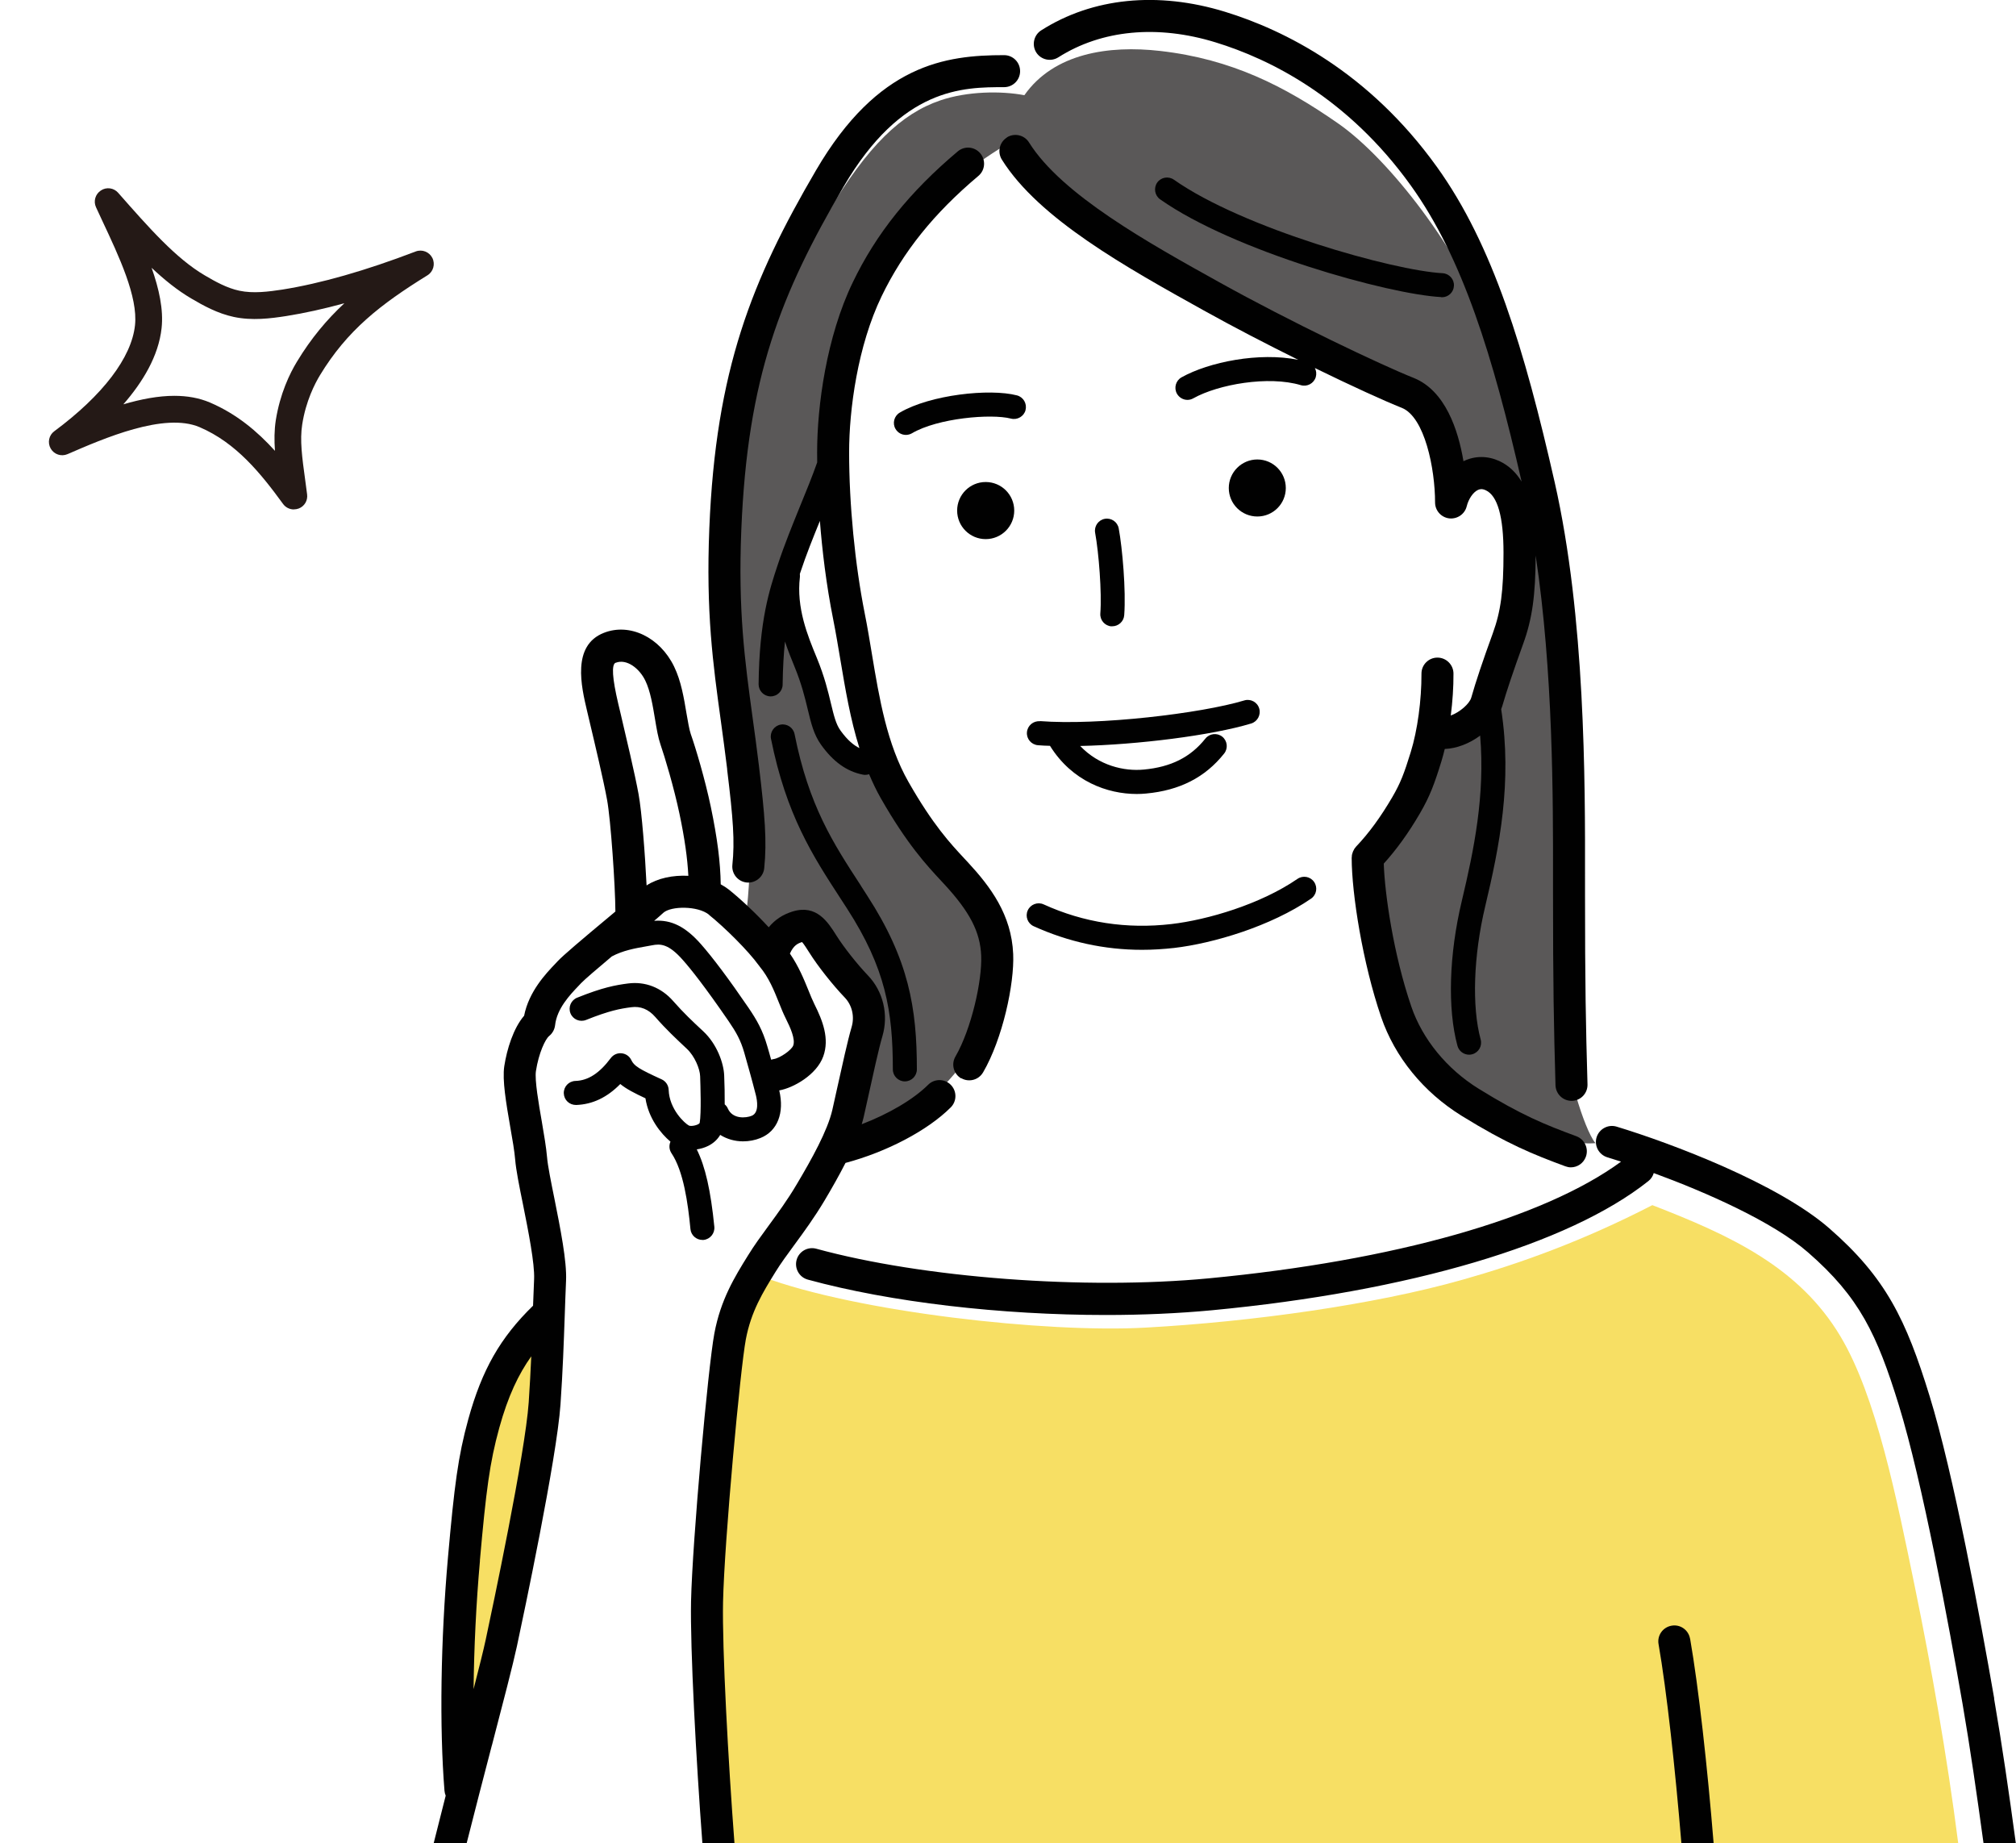 <?xml version="1.0" encoding="UTF-8"?><svg id="Layer_1" xmlns="http://www.w3.org/2000/svg" xmlns:xlink="http://www.w3.org/1999/xlink" viewBox="0 0 268.36 245.33"><defs><style>.cls-1{fill:#241916;}.cls-2{fill:#5a5858;}.cls-3{clip-path:url(#clippath);}.cls-4{fill:#f7df64;}.cls-5{fill:none;}.cls-6{fill:#010101;}</style><clipPath id="clippath"><rect class="cls-5" x="-288.36" width="268.36" height="245.33"/></clipPath></defs><g class="cls-3"><g><path class="cls-6" d="m9.6,219.34c-1.82,1.45-1.81,3.75-1.81,5.42,0,.64-1.18,1.35-1.75,1.69-1.75,1.05-2.31,2.8-2.77,4.65-.24.96-.49,1.57-2.42,1.89-2.93.49-4.17,1.12-5.71,2.93-.96,1.12-1.9,1.83-3.84,2.12-1.34.2-2.58.99-3.79,1.74-.57.35-1.08.67-1.52.9,1.25-2.87,1.84-4.73,2.16-6.72l.05-.28c.43-2.55.96-5.72-2.59-9.02-.92-.85-1.33-1.76-1.81-2.81-.82-1.8-1.83-4.03-5.51-5.72-2.03-.93-5.18-2.56-8.52-4.29-5.02-2.59-10.71-5.54-14.68-7.2-6.35-2.67-18.15-10.02-21.25-12.5-2.26-1.81-3.4-2.02-5.36-2.27-.99-.13-2.23-.28-4.19-.82-5.03-1.35-22.58-8.91-29.44-12.57,4.43-5.27,11.55-17.88,14.24-27.99,5.95,2.93,15.87,6.06,24.01,8.62,5.19,1.63,9.68,3.04,11.77,3.97,1.44.64,2.71,1.15,3.88,1.62,3.54,1.42,6.11,2.44,10.12,5.98,5.37,4.73,18.22,16.92,23.73,24.36,3.83,5.19,5.64,6.86,7.09,8.21.67.62,1.2,1.11,1.83,1.87.48.57.86,1.06,1.2,1.49,1.19,1.53,1.98,2.54,4.51,4.17.29.19.62.28.94.28.58,0,1.14-.28,1.47-.8.42-.64.33-1.46-.13-2.02,2.15-.16,4.17-.69,5.51-2.24,1.02-1.18,2.34-2.94,3.43-4.77,1.33.76,1.33,1.21,1.16,2.31-.14.9-.32,1.74-.5,2.55-.39,1.76-.74,3.43-.58,5.12.14,1.38.46,2.48.82,3.75.25.86.53,1.83.78,3.04.54,2.5-.1,3.01-.53,3.35h0Zm3.45-17.27c.66-4.3-2.26-5.65-4.6-6.74-.86-.39-1.87-.04-2.29.8-1.03,2.06-2.69,4.3-3.8,5.59-.82.95-2.8,1.09-4.83,1.09-.52,0-.98.25-1.3.61-.24-.28-.48-.59-.76-.95-.36-.46-.76-.97-1.27-1.58-.77-.93-1.43-1.54-2.13-2.19-1.34-1.25-3.01-2.8-6.66-7.72-6.12-8.29-19.89-21.08-24.23-24.91-4.47-3.95-7.41-5.12-11.14-6.6-1.14-.46-2.37-.95-3.76-1.56-2.28-1.01-6.85-2.45-12.14-4.12-8.43-2.65-18.8-5.91-24.3-8.81.31-1.93.41-3.7.21-5.23-.06-.49-.33-.93-.73-1.21l-1.42-.99c-7.21-5.06-20.64-14.48-27.9-17.47-.9-.37-1.91.06-2.28.95-.37.89.06,1.91.95,2.28,6.9,2.84,20.12,12.12,27.23,17.1l.76.53c.49,9.65-11.43,30.94-15.76,34.65-4.47,3.83-5.82,3.66-8.21,2.94-.69-.21-2.13-.66-4.02-1.26-7.19-2.28-20.57-6.53-25.09-7.32l-1.31-.22c-5.78-.99-15.45-2.64-20.95-8.33-3.7-3.84-5.48-8.84-4.87-13.73.12-.96-.56-1.83-1.52-1.95-.95-.12-1.83.56-1.95,1.51-.74,5.94,1.38,11.99,5.83,16.59,6.29,6.51,16.67,8.28,22.88,9.34l1.28.22c4.29.76,18.03,5.12,24.64,7.22,1.91.6,3.37,1.07,4.07,1.28,1.17.35,2.21.54,3.22.54,2.32,0,4.42-1.02,7.31-3.37,6.44,3.61,25.62,11.91,31.16,13.4,2.2.6,3.62.77,4.66.9,1.55.2,2.02.26,3.62,1.54,3.31,2.65,15.36,10.17,22.08,12.99,3.85,1.61,9.47,4.52,14.43,7.09,3.37,1.75,6.56,3.4,8.67,4.36,2.49,1.14,3.04,2.34,3.79,3.99.56,1.22,1.18,2.6,2.61,3.93,2.17,2.01,1.91,3.55,1.52,5.87l-.05.29c-.36,2.15-1.11,4.22-2.98,8.25-.34.74-.13,1.63.53,2.13.8.61,1.63.85,2.44.85,1.7,0,3.35-1.03,4.67-1.87.86-.54,1.83-1.15,2.45-1.25,2.56-.38,4.3-1.34,5.98-3.31.94-1.1,1.36-1.37,3.63-1.75,2.97-.5,4.58-1.88,5.23-4.49.4-1.6.69-2.21,1.18-2.5,1.12-.67,3.45-2.07,3.45-4.69,0-1.49.08-2.35.5-2.69,1.88-1.5,2.44-3.67,1.77-6.81-.28-1.32-.58-2.36-.84-3.27-.33-1.16-.6-2.07-.7-3.14-.12-1.13.17-2.47.51-4.02.19-.88.39-1.79.54-2.76h0Z"/><path class="cls-6" d="m-7.46,147.73c9.07,8.18,14.37,21.64,15.73,28.69.98,5.08.68,11.49-.72,15.58-.31.91.18,1.9,1.09,2.22.19.06.38.09.56.09.73,0,1.41-.46,1.66-1.18,1.57-4.61,1.92-11.75.84-17.37-1.45-7.51-7.12-21.86-16.82-30.62-.72-.65-1.82-.59-2.47.13-.65.72-.59,1.82.13,2.47h0Z"/></g></g><g><path class="cls-4" d="m260.66,245.33H96.4s-2.26-27.14-1.67-36.57c.59-9.43,2.26-25.25,2.78-28.97.59-4.27,2.06-7.44,3.98-9.87,12.6,4.71,37.85,7.51,50.99,6.77,14.14-.78,30.45-3.04,42.23-6.38,7.53-2.13,15.91-5.11,25.24-9.92,10.41,4.03,19.55,8.25,25.05,17.48,4.77,8,7.44,21.38,9.92,33.44,2.11,10.27,4.27,22.4,5.75,34.02h0Z"/><path class="cls-4" d="m72.38,177.43c.15,6.48-1.03,17.23-2.65,24.16-1.62,6.93-4.05,20.11-7.29,28.8-.95-11.49-.39-21.3.37-29.1.95-9.8,3.61-21.06,9.57-23.86h0Z"/><path class="cls-2" d="m99.24,122.48c1.04-8.2.68-15.81-.83-26.42-1.81-12.76-2.7-20.35.15-38.4,1.77-11.2,8.12-23.47,11.61-29.32,5.38-8.99,9.8-13.21,15-14.98,3.59-1.22,8.06-1.28,11.19-.69,3.93-5.59,11.23-6.67,18.07-5.89,9.53,1.08,16.6,4.71,23.67,9.63,7.07,4.91,16.2,17.19,19.74,26.52,2.97,7.85,6.68,21.61,7.66,27.3.98,5.69,2.75,29.27,2.55,37.72-.2,8.44,0,26.91.2,30.44.2,3.54,2.56,11.86,4.13,13.75-4.91.39-11.19-2.75-14.93-5.3-3.73-2.55-9.23-6.29-11.19-12.18-1.97-5.89-3.53-16.11-3.93-19.84,4.32-4.91,8.25-11.98,8.84-16.11,5.84-.8,7.46-4.32,8.05-6.48.59-2.16,2.16-8.44,2.95-12.18.78-3.73,1.37-6.87.2-10.8-1.18-3.92-2.36-6.09-3.93-6.29-1.57-.2-3.34.4-4.52,2.16-.59-3.14-1.57-5.89-2.36-8.25-.79-2.36-1.57-4.13-4.91-5.5-3.34-1.37-14.92-6.68-22.98-11-8.05-4.32-16.5-8.84-20.62-12.18-4.13-3.34-7.27-6.68-8.64-9.24-6.48,3.93-10.98,7.83-15.25,13.65-3.77,5.14-7.34,12.28-8.32,19.35-.98,7.07-.88,9.53-.88,11.89-3.34,5.1-5.21,12.86-5.6,16.2,2.16,6.09,3.04,7.71,3.83,11.05s2.07,10.83,7.96,10.17c3.24,7,6.33,11.05,10.21,14.73,3.43,3.26,5.9,7.07,5.9,11s-.2,7.04-2.56,11.83c-2.05,4.16-6.11,9.21-16.89,13.31,2.01-6.68,3.02-11.3,3.41-13.46.4-2.16.68-4.92-1.25-7.15-1.92-2.21-3.68-4.86-4.91-6.9-.94-1.55-3.37-2.78-5.17-1.71-1.05.63-2.17,1.53-2.78,2.27l-2.86-2.72h0Z"/><path class="cls-6" d="m96.79,102.39c.81,6.64,1.03,9.56.7,12.72-.12,1.17.73,2.22,1.9,2.34.07.01.15.01.22.01,1.08,0,2.01-.82,2.12-1.91.37-3.61.09-6.99-.71-13.68-.27-2.25-.56-4.35-.84-6.38-1.04-7.62-1.94-14.2-1.5-24.98.83-20.34,5.23-31.34,13.62-45.68,7.73-13.23,15.93-13.23,21.36-13.23,1.18,0,2.13-.95,2.13-2.13s-.95-2.13-2.13-2.13c-7.78,0-16.77,1.18-25.04,15.33-8.55,14.62-13.34,26.55-14.2,47.66-.45,11.15.47,17.91,1.55,25.73.27,2.01.56,4.08.83,6.32h0Z"/><path class="cls-6" d="m111.88,97.22c-.61-.85-.88-1.99-1.26-3.56-.38-1.6-.86-3.61-1.9-6.13-1.22-2.95-2.73-6.64-2.24-10.74.01-.14,0-.27-.01-.4.03-.09.06-.18.09-.27.76-2.3,1.68-4.58,2.58-6.79.3,3.84.83,8.41,1.78,13.15.34,1.71.63,3.45.94,5.29.66,3.93,1.33,7.94,2.54,11.79-.71-.35-1.57-1.01-2.52-2.34h0Zm16.07,46.27c.34.2.7.29,1.07.29.74,0,1.45-.38,1.85-1.07,2.6-4.48,4.17-11.76,4-15.74-.22-5.25-3.04-8.98-6.05-12.23l-.44-.47c-1.86-2-4.19-4.49-7.44-10.19-2.87-5.02-3.89-11.11-4.87-17-.3-1.79-.6-3.65-.96-5.43-1.3-6.52-2.08-14.54-2.08-21.44,0-5.72,1.14-14.18,4.32-20.77,2.87-5.95,6.96-11.04,12.89-16.03.9-.76,1.01-2.1.25-3-.76-.91-2.1-1.02-3-.26-6.4,5.39-10.85,10.93-13.98,17.44-3.49,7.24-4.74,16.43-4.74,22.63,0,.37,0,.82.01,1.32-.66,1.86-1.44,3.79-2.27,5.8-1.02,2.52-2.08,5.11-2.97,7.79-1.1,3.3-2.47,7.42-2.56,15.93,0,.88.7,1.61,1.59,1.62h.02c.87,0,1.59-.7,1.59-1.58.03-2.21.14-4.08.31-5.72.41,1.24.88,2.38,1.29,3.39.94,2.3,1.37,4.09,1.75,5.67.43,1.78.79,3.32,1.76,4.67,1.61,2.26,3.42,3.56,5.55,3.98.1.02.21.04.31.04.18,0,.37-.04.54-.09.46,1.08.96,2.15,1.56,3.2,3.5,6.13,6.12,8.93,8.02,10.98l.43.46c3.4,3.68,4.78,6.35,4.91,9.51.14,3.31-1.3,9.75-3.43,13.43-.59,1.02-.24,2.32.78,2.91h0Z"/><path class="cls-6" d="m134.04,18.3c-1,.62-1.3,1.94-.68,2.94,4.93,7.88,16.58,14.35,26.85,20.06,4,2.23,8.45,4.53,12.61,6.59-5.19-1.06-11.9.29-15.54,2.33-.77.43-1.04,1.41-.61,2.18.3.52.84.82,1.4.82.27,0,.53-.07.78-.21,3.32-1.86,10.01-3.04,14.31-1.75.85.25,1.73-.23,1.99-1.07.12-.42.07-.85-.12-1.21,4.95,2.42,9.26,4.38,11.57,5.3,3.05,1.22,4.43,8.1,4.43,12.59,0,1.08.81,1.99,1.88,2.12,1.07.12,2.07-.56,2.33-1.6.24-.98.85-1.88,1.49-2.18.23-.11.54-.2,1.05.04,1.57.72,2.36,3.52,2.36,8.32,0,5.09-.36,7.78-1.42,10.7-1.34,3.68-2.28,6.48-2.87,8.57-.24.84-1.53,1.94-2.73,2.39.24-1.86.37-3.78.36-5.58,0-1.17-.96-2.13-2.13-2.13h-.01c-1.17,0-2.13.96-2.12,2.14.01,3.54-.53,7.54-1.43,10.44-.88,2.85-1.36,4.11-2.46,6-1.55,2.65-3.13,4.81-4.82,6.58-.04.04-.06.08-.09.12-.05.07-.11.12-.15.2-.04.06-.07.12-.09.18-.04.07-.07.12-.09.19-.03.07-.05.14-.07.21-.02.06-.04.12-.05.18-.02.09-.02.17-.02.25,0,.05-.02.09-.02.14v.04h0c.01,4.81,1.47,14,3.92,21.16,1.82,5.32,5.62,9.99,10.7,13.14,6.04,3.74,9.54,5.15,13.82,6.73.24.09.49.14.73.14.87,0,1.68-.53,2-1.4.41-1.1-.16-2.33-1.26-2.74-4.17-1.54-7.34-2.81-13.05-6.35-4.19-2.6-7.44-6.57-8.92-10.9-2.38-6.96-3.53-14.95-3.67-19.03,1.7-1.88,3.29-4.07,4.82-6.7,1.32-2.27,1.92-3.89,2.85-6.9.16-.53.31-1.08.45-1.66,1.6-.06,3.3-.73,4.71-1.78.67,7.94-.82,15.2-2.44,22-1.71,7.15-1.92,14.36-.58,19.29.2.71.84,1.18,1.55,1.18.14,0,.28-.02.42-.06.85-.23,1.35-1.11,1.12-1.96-1.19-4.37-.96-11.16.6-17.71,1.9-7.97,3.62-16.56,2.13-26.25.05-.13.1-.27.14-.4.57-1.98,1.48-4.69,2.78-8.28,1.21-3.32,1.65-6.45,1.67-11.78,2.33,15.47,2.32,32.25,2.31,42.97v2.15c0,11.87.1,17.42.33,25.39.04,1.15.98,2.07,2.13,2.07h.06c1.18-.03,2.1-1.01,2.07-2.19-.23-7.92-.33-13.45-.33-25.27v-2.14c.02-12.99.04-34.73-4.04-52.73-4.01-17.67-8.21-31.58-15.68-41.97-9.11-12.69-20.36-18.23-28.2-20.64-8.95-2.75-17.64-1.88-24.47,2.47-.99.63-1.28,1.95-.66,2.94.63.99,1.95,1.28,2.94.65,5.76-3.66,13.2-4.37,20.93-1.99,7.21,2.21,17.57,7.32,25.99,19.05,6.91,9.61,10.93,22.73,14.75,39.41-.71-1.17-1.67-2.14-2.99-2.75-1.55-.7-3.21-.7-4.68,0-.02.01-.04.02-.07.03-.7-4.16-2.42-9.39-6.62-11.08-4.42-1.76-16.42-7.47-25.91-12.75-9.34-5.19-20.96-11.64-25.3-18.59-.62-1-1.94-1.3-2.94-.68h0Z"/><path class="cls-6" d="m137.6,123.27c4.59,2.08,9.42,3.14,14.42,3.14,1.41,0,2.84-.09,4.28-.25,5.22-.61,12.86-2.88,18.22-6.56.73-.5.91-1.49.41-2.22-.5-.73-1.49-.91-2.22-.41-4.9,3.37-11.96,5.45-16.78,6.01-5.93.69-11.66-.18-17.01-2.62-.8-.36-1.75,0-2.11.8-.37.8-.01,1.75.79,2.11h0Z"/><path class="cls-6" d="m131.21,64.15c-2.1,0-3.8,1.7-3.8,3.8s1.7,3.8,3.8,3.8,3.8-1.7,3.8-3.8-1.7-3.8-3.8-3.8h0Z"/><path class="cls-6" d="m171.16,64.95c0-2.1-1.7-3.8-3.79-3.8s-3.8,1.7-3.8,3.8,1.7,3.79,3.8,3.79,3.79-1.7,3.79-3.79h0Z"/><path class="cls-6" d="m138.42,95.99c-.88-.07-1.65.59-1.72,1.47-.07.88.59,1.65,1.47,1.72.5.04,1.04.07,1.6.08,2.94,4.73,7.65,6.41,11.55,6.41.42,0,.83-.02,1.23-.06,4.48-.41,7.88-2.15,10.4-5.32.55-.69.44-1.7-.25-2.25-.69-.54-1.69-.43-2.24.25-1.98,2.49-4.58,3.79-8.2,4.13-2.63.25-5.98-.52-8.47-3.14,7.63-.17,17.45-1.39,22.76-2.99.84-.26,1.32-1.15,1.07-2-.25-.85-1.15-1.33-1.99-1.07-5.77,1.74-19.46,3.35-27.2,2.75h0Z"/><path class="cls-6" d="m136.51,54.57c.23-.85-.29-1.73-1.14-1.95-3.65-.95-11.56-.08-15.59,2.29-.76.44-1.02,1.43-.57,2.18.3.51.83.79,1.38.79.27,0,.55-.07.81-.22,3.44-2.02,10.53-2.63,13.17-1.95.85.22,1.73-.29,1.95-1.14h0Z"/><path class="cls-6" d="m147.94,83.35s.08,0,.12,0c.82,0,1.53-.64,1.59-1.47.25-3.3-.25-8.96-.73-11.55-.16-.87-.99-1.44-1.86-1.28-.86.16-1.44.99-1.28,1.86.49,2.69.9,7.96.69,10.73-.07.88.59,1.65,1.47,1.72h0Z"/><path class="cls-6" d="m114.61,117.89c-3.72-5.7-6.93-10.63-8.84-20.19-.17-.86-1.01-1.43-1.88-1.26-.86.17-1.43,1.02-1.26,1.88,2.04,10.17,5.56,15.58,9.29,21.31l.83,1.28c5.13,7.94,6.1,13.65,6.1,21.41,0,.88.72,1.6,1.6,1.6s1.6-.72,1.6-1.6c0-8.18-1.08-14.59-6.62-23.14l-.83-1.29h0Z"/><path class="cls-6" d="m191.86,39.56s.06,0,.09,0c.84,0,1.55-.66,1.59-1.52.05-.88-.63-1.63-1.51-1.68-6.52-.34-26.55-5.96-35.76-12.44-.72-.51-1.72-.34-2.23.38-.5.72-.33,1.72.39,2.23,9.8,6.9,30.42,12.65,37.43,13.01h0Z"/><path class="cls-6" d="m63.88,207.7c.83-9.36,1.3-13.02,2.58-17.67,1.17-4.24,2.57-7.15,4.26-9.52-.08,1.9-.2,3.93-.34,6.12-.48,6.9-4.85,27.5-5.72,31.57-.3,1.4-.88,3.73-1.62,6.6.06-5.49.34-11.38.85-17.1h0Zm18.07-119.49c1.47-.58,3.17.75,3.95,2.37.67,1.37,1,3.36,1.29,5.11.22,1.32.41,2.46.73,3.39.59,1.71,1.79,5.72,2.53,9.23.69,3.28,1.06,5.91,1.18,8.25-2.05-.11-4.11.32-5.56,1.28-.2-4.16-.64-9.84-1.07-12.17-.49-2.68-1.64-7.51-2.39-10.71l-.31-1.3c-.8-3.4-.92-5.23-.35-5.46h0Zm12.4,33.52c2.06,1.65,5.23,4.77,6.68,6.78.01.01.02.02.04.04.02.02.03.05.05.08,1.24,1.5,1.91,3.17,2.56,4.79.3.76.59,1.47.92,2.13.62,1.23,1.3,2.76.99,3.6-.22.6-1.77,1.68-2.6,1.8-.12.02-.23.05-.34.08-.17-.62-.34-1.23-.52-1.82-.6-2.08-1.37-3.44-2.5-5.1-2.56-3.75-4.75-6.67-6.32-8.45-2.05-2.33-3.96-3.29-6.23-3.11.51-.43.93-.8,1.22-1.07,1.03-.92,4.58-.94,6.06.24h0Zm-28.87,110.56c1.51-5.78,2.81-10.77,3.33-13.2.88-4.11,5.3-24.98,5.8-32.17.31-4.5.44-8.32.56-11.7.06-1.65.11-3.23.18-4.78.12-2.58-.77-7.01-1.55-10.92-.46-2.27-.89-4.4-.98-5.52-.11-1.3-.4-2.98-.7-4.75-.41-2.33-.96-5.52-.78-6.7.37-2.42,1.26-4.27,1.76-4.67.44-.36.72-.86.79-1.43.24-2.21,1.97-4.04,3.12-5.24l.34-.36c.43-.46,2.22-1.99,4.09-3.56,1.46-.79,3.14-1.09,4.46-1.32.32-.05.62-.11.88-.16,1.11-.22,2.2-.23,4.13,1.97,1.04,1.17,2.93,3.54,6.09,8.14.99,1.45,1.59,2.5,2.07,4.17.5,1.76,1.02,3.59,1.55,5.67.17.69.46,2.33-.56,2.74-.76.31-2.53.47-3.17-.96-.09-.22-.24-.41-.42-.56.01-1.25-.02-2.62-.07-3.84-.06-1.63-.95-4.18-2.8-5.9-1.4-1.3-2.6-2.43-3.98-4-1.59-1.82-3.74-2.65-6.03-2.35-1.68.22-3.35.52-6.76,1.89-.82.33-1.22,1.26-.89,2.08.33.82,1.26,1.21,2.08.88,3.07-1.23,4.53-1.5,6-1.69,1.24-.17,2.31.27,3.2,1.29,1.47,1.68,2.8,2.92,4.2,4.23,1.06.99,1.75,2.68,1.78,3.67.04,1.2.17,4.85-.06,6.21-.14.27-1.09.5-1.43.35-.57-.3-2.61-2.17-2.7-4.75-.02-.6-.38-1.15-.93-1.4-3.07-1.4-3.67-1.79-4.05-2.58-.24-.5-.73-.84-1.29-.89-.55-.06-1.1.19-1.43.63-1.51,2.02-3.01,3-4.72,3.05-.88.03-1.57.77-1.54,1.65.03.88.74,1.56,1.65,1.55,2.17-.08,4.1-.99,5.87-2.79.79.65,1.85,1.2,3.35,1.9.41,2.67,2.04,4.69,3.33,5.77-.21.49-.18,1.06.13,1.53,1.6,2.37,2.2,6.65,2.53,10.11.08.82.78,1.44,1.59,1.44.05,0,.1,0,.15,0,.88-.09,1.52-.87,1.44-1.75-.48-4.82-1.2-8.01-2.34-10.3.53-.08,1.05-.23,1.53-.47.71-.36,1.24-.86,1.59-1.46.91.57,1.97.86,3.04.86.8,0,1.6-.15,2.33-.45,2.25-.91,3.2-3.33,2.49-6.33,1.89-.33,4.98-2.08,5.86-4.53.85-2.36-.07-4.74-1.19-6.97-.25-.5-.51-1.14-.78-1.81-.59-1.45-1.3-3.2-2.47-4.9.48-1.07,1.01-1.34,1.6-1.53h.02c.24.26.63.88.97,1.41,1.12,1.79,3.11,4.3,4.71,5.97.98,1.02,1.33,2.53.91,3.94-.52,1.76-1.27,5.19-1.94,8.21-.23,1.05-.44,2.02-.62,2.79-.63,2.76-2.74,6.55-4.72,9.88-1.24,2.11-2.54,3.87-3.79,5.58-.98,1.34-1.9,2.59-2.69,3.88-1.81,2.91-3.67,5.93-4.51,10.44-.84,4.48-2.92,27.6-3.1,35.62-.13,6.25.68,21.23,1.51,32.21h4.27c-.83-10.87-1.65-25.91-1.52-32.12.18-8.2,2.3-31.05,3.03-34.92.7-3.74,2.28-6.29,3.95-8.99.7-1.14,1.58-2.33,2.51-3.6,1.25-1.7,2.67-3.64,4.03-5.92.98-1.65,1.94-3.34,2.78-4.99,5.49-1.46,10.94-4.32,14.01-7.39.83-.83.83-2.18,0-3.01-.83-.83-2.18-.83-3.01,0-1.96,1.95-5.26,3.88-8.84,5.25.09-.32.19-.65.26-.96.18-.79.4-1.76.63-2.83.62-2.81,1.38-6.3,1.86-7.91.85-2.88.11-5.99-1.93-8.11-1.4-1.46-3.2-3.73-4.2-5.32-1.11-1.76-2.62-4.17-5.83-3.18-1.3.4-2.34,1.09-3.17,2.1-1.7-1.85-3.76-3.78-5.31-5.02-.33-.26-.7-.49-1.08-.7-.04-2.93-.45-6.14-1.31-10.27-.78-3.72-2.02-7.87-2.68-9.74-.2-.59-.37-1.62-.56-2.7-.34-2.04-.72-4.36-1.66-6.28-1.89-3.9-5.91-5.83-9.34-4.48-4.3,1.68-3.01,7.14-2.24,10.4l.31,1.31c.75,3.16,1.88,7.93,2.35,10.5.49,2.63,1.1,11.53,1.11,14.88-.3.25-.62.52-.93.78-3.61,3.01-6.02,5.05-6.75,5.83l-.31.33c-1.26,1.32-3.52,3.69-4.16,6.93-1.43,1.66-2.29,4.45-2.64,6.71-.28,1.86.24,4.88.79,8.07.3,1.68.57,3.27.66,4.37.11,1.36.54,3.52,1.05,6.01.7,3.49,1.56,7.83,1.47,9.89-.05,1.15-.1,2.34-.14,3.54-4.36,4.25-6.8,8.52-8.62,15.11-1.37,4.97-1.85,8.77-2.71,18.42-.97,10.98-1.14,22.58-.46,31.03.02.23.08.44.16.65-.55,2.14-1.09,4.27-1.6,6.33h4.39c1.08-4.3,2.28-8.89,3.36-13.04h0Z"/><path class="cls-6" d="m265.46,226.05c-1.84-10.59-5.4-29.9-8.61-40.28-3.11-10.09-5.78-15.71-13.36-22.31-6.87-5.98-21.02-11.31-28.3-13.52-1.12-.34-2.31.3-2.66,1.42-.34,1.12.3,2.31,1.42,2.66.56.17,1.18.37,1.84.58-10.3,7.55-30.17,13.18-54.87,15.53-16.56,1.57-38.05-.05-52.26-3.94-1.14-.31-2.31.36-2.62,1.49-.31,1.14.36,2.31,1.49,2.62,11.03,3.02,25.76,4.71,39.69,4.71,4.86,0,9.63-.21,14.1-.63,26.31-2.5,47.49-8.76,58.1-17.19.36-.28.6-.66.72-1.07,6.92,2.54,15.83,6.45,20.54,10.56,6.84,5.96,9.17,10.88,12.09,20.35,3.13,10.15,6.66,29.26,8.48,39.75.98,5.66,1.92,12.17,2.79,18.55h4.3c-.89-6.61-1.88-13.39-2.9-19.28h0Z"/><path class="cls-6" d="m224.97,218.09c-.2-1.16-1.3-1.94-2.46-1.73-1.16.2-1.94,1.3-1.73,2.46,1.08,6.19,2.22,16.6,3.04,26.51h4.29c-.82-10.11-2-20.76-3.13-27.24h0Z"/><path class="cls-1" d="m23.21,52.68c1.69,0,3.29.27,4.76.9,3.54,1.52,6.28,3.83,8.63,6.42-.1-1.41-.09-2.74.11-4.06.56-3.53,1.85-6.22,2.84-7.84,1.86-3.07,3.94-5.55,6.29-7.74-2.74.75-5.32,1.32-7.72,1.7-2.11.33-4.56.64-7,.12-2.16-.46-4.06-1.51-5.67-2.46-1.82-1.07-3.56-2.47-5.27-4.08.99,2.8,1.6,5.56,1.33,8.03h0c-.4,3.72-2.53,7.21-5.09,10.14,2.36-.69,4.65-1.13,6.8-1.13h0Zm15.91,15.12c-.56,0-1.1-.26-1.44-.73-2.94-4.03-6.22-8.13-11.11-10.22-4.7-2.01-12.76,1.5-17.58,3.59-.83.36-1.79.04-2.24-.74-.45-.78-.25-1.78.48-2.31,6.46-4.79,10.28-9.8,10.74-14.1h0c.41-3.79-2.13-9.17-4.36-13.92l-.83-1.79c-.37-.8-.09-1.75.65-2.23.73-.49,1.72-.36,2.3.31,4.12,4.68,7.68,8.73,11.53,10.99,1.37.81,2.97,1.7,4.6,2.04,1.86.4,3.92.12,5.72-.15,5.09-.81,11.06-2.51,17.75-5.07.86-.33,1.82.05,2.23.87.4.82.12,1.82-.66,2.3-6.32,3.91-10.69,7.34-14.31,13.3-.67,1.11-1.88,3.44-2.36,6.55-.33,2.09-.02,4.36.41,7.49l.24,1.81c.11.81-.34,1.58-1.1,1.88-.21.08-.44.12-.66.12h0Z"/></g></svg>